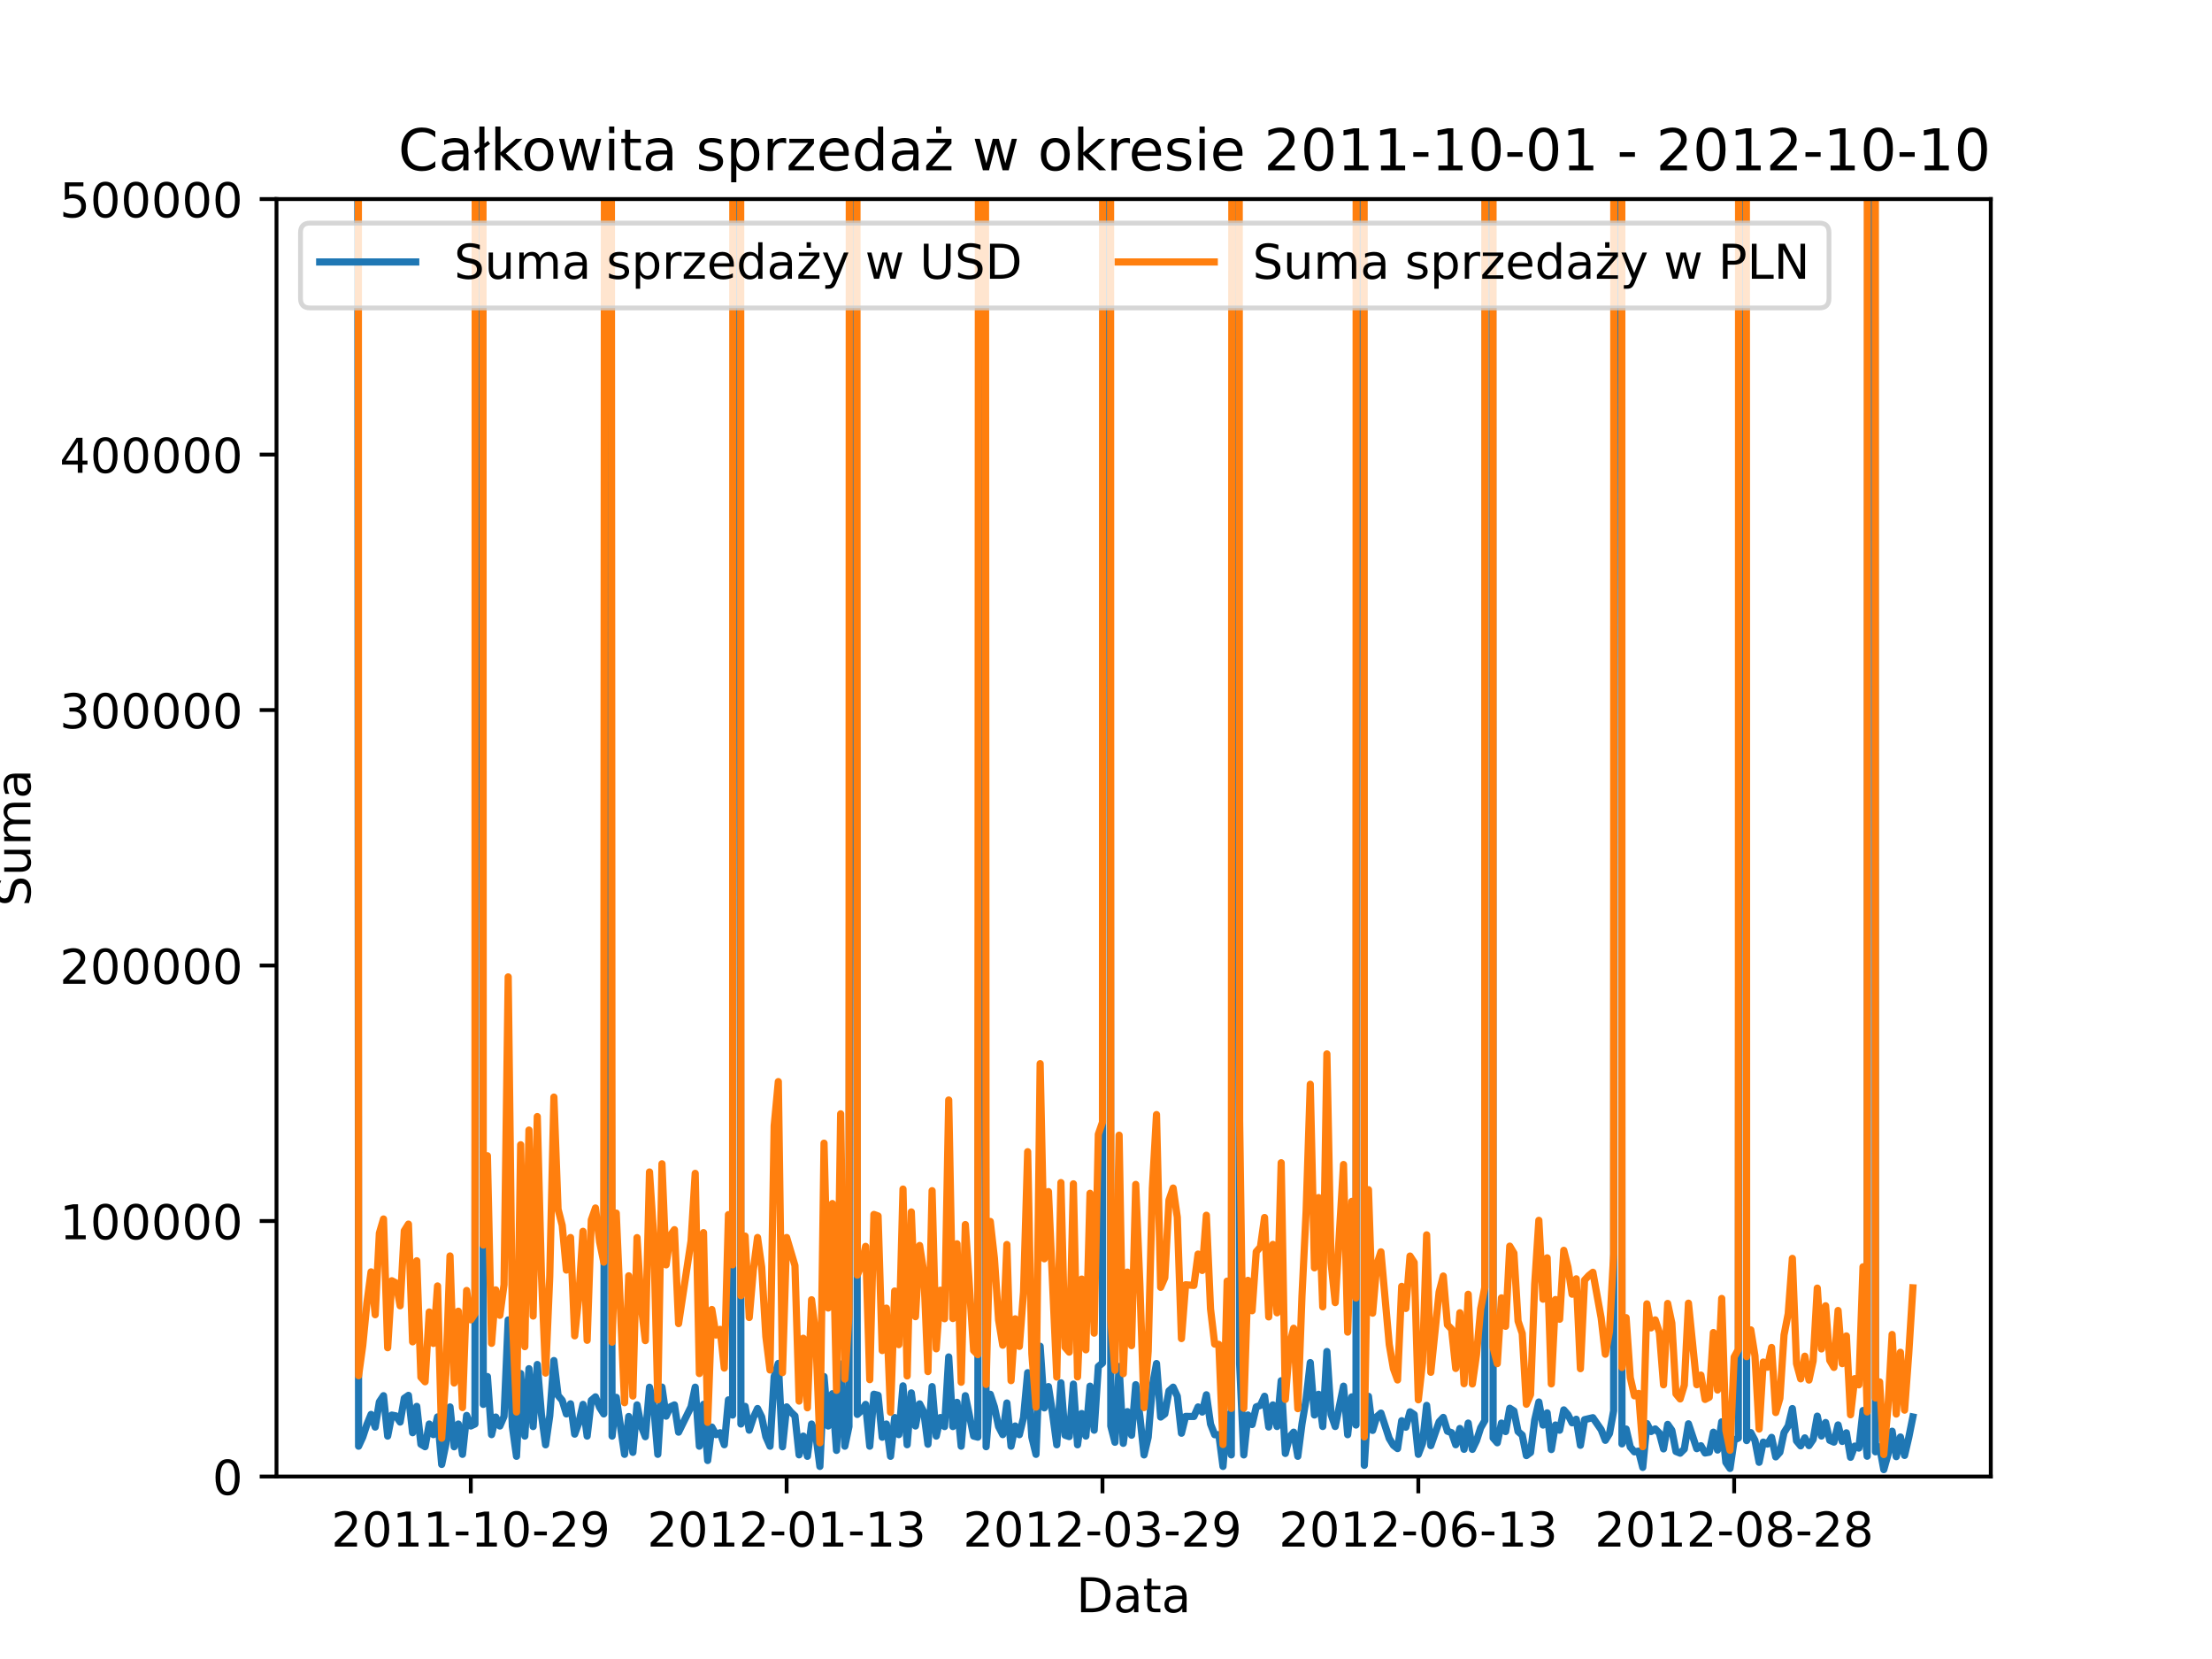 <?xml version="1.0" encoding="utf-8" standalone="no"?>
<!DOCTYPE svg PUBLIC "-//W3C//DTD SVG 1.1//EN"
  "http://www.w3.org/Graphics/SVG/1.1/DTD/svg11.dtd">
<!-- Created with matplotlib (https://matplotlib.org/) -->
<svg height="345.6pt" version="1.1" viewBox="0 0 460.8 345.6" width="460.8pt" xmlns="http://www.w3.org/2000/svg" xmlns:xlink="http://www.w3.org/1999/xlink">
 <defs>
  <style type="text/css">*{stroke-linecap:butt;stroke-linejoin:round;}</style>
 </defs>
 <g id="figure_1">
  <g id="patch_1">
   <path d="M 0 345.6 
L 460.8 345.6 
L 460.8 0 
L 0 0 
z
" style="fill:#ffffff;"/>
  </g>
  <g id="axes_1">
   <g id="patch_2">
    <path d="M 57.6 307.584 
L 414.72 307.584 
L 414.72 41.472 
L 57.6 41.472 
z
" style="fill:#ffffff;"/>
   </g>
   <g id="matplotlib.axis_1">
    <g id="xtick_1">
     <g id="line2d_1">
      <defs>
       <path d="M 0 0 
L 0 3.5 
" id="mc34389b7a8" style="stroke:#000000;stroke-width:0.8;"/>
      </defs>
      <g>
       <use style="stroke:#000000;stroke-width:0.8;" x="98.074" xlink:href="#mc34389b7a8" y="307.584"/>
      </g>
     </g>
     <g id="text_1">
      <!-- 2011-10-29 -->
      <g transform="translate(69.016 322.182)scale(0.1 -0.1)">
       <defs>
        <path d="M 19.188 8.297 
L 53.609 8.297 
L 53.609 0 
L 7.328 0 
L 7.328 8.297 
Q 12.938 14.109 22.625 23.891 
Q 32.328 33.688 34.812 36.531 
Q 39.547 41.844 41.422 45.531 
Q 43.312 49.219 43.312 52.781 
Q 43.312 58.594 39.234 62.25 
Q 35.156 65.922 28.609 65.922 
Q 23.969 65.922 18.812 64.312 
Q 13.672 62.703 7.812 59.422 
L 7.812 69.391 
Q 13.766 71.781 18.938 73 
Q 24.125 74.219 28.422 74.219 
Q 39.75 74.219 46.484 68.547 
Q 53.219 62.891 53.219 53.422 
Q 53.219 48.922 51.531 44.891 
Q 49.859 40.875 45.406 35.406 
Q 44.188 33.984 37.641 27.219 
Q 31.109 20.453 19.188 8.297 
z
" id="DejaVuSans-50"/>
        <path d="M 31.781 66.406 
Q 24.172 66.406 20.328 58.906 
Q 16.5 51.422 16.5 36.375 
Q 16.5 21.391 20.328 13.891 
Q 24.172 6.391 31.781 6.391 
Q 39.453 6.391 43.281 13.891 
Q 47.125 21.391 47.125 36.375 
Q 47.125 51.422 43.281 58.906 
Q 39.453 66.406 31.781 66.406 
z
M 31.781 74.219 
Q 44.047 74.219 50.516 64.516 
Q 56.984 54.828 56.984 36.375 
Q 56.984 17.969 50.516 8.266 
Q 44.047 -1.422 31.781 -1.422 
Q 19.531 -1.422 13.062 8.266 
Q 6.594 17.969 6.594 36.375 
Q 6.594 54.828 13.062 64.516 
Q 19.531 74.219 31.781 74.219 
z
" id="DejaVuSans-48"/>
        <path d="M 12.406 8.297 
L 28.516 8.297 
L 28.516 63.922 
L 10.984 60.406 
L 10.984 69.391 
L 28.422 72.906 
L 38.281 72.906 
L 38.281 8.297 
L 54.391 8.297 
L 54.391 0 
L 12.406 0 
z
" id="DejaVuSans-49"/>
        <path d="M 4.891 31.391 
L 31.203 31.391 
L 31.203 23.391 
L 4.891 23.391 
z
" id="DejaVuSans-45"/>
        <path d="M 10.984 1.516 
L 10.984 10.5 
Q 14.703 8.734 18.5 7.812 
Q 22.312 6.891 25.984 6.891 
Q 35.75 6.891 40.891 13.453 
Q 46.047 20.016 46.781 33.406 
Q 43.953 29.203 39.594 26.953 
Q 35.25 24.703 29.984 24.703 
Q 19.047 24.703 12.672 31.312 
Q 6.297 37.938 6.297 49.422 
Q 6.297 60.641 12.938 67.422 
Q 19.578 74.219 30.609 74.219 
Q 43.266 74.219 49.922 64.516 
Q 56.594 54.828 56.594 36.375 
Q 56.594 19.141 48.406 8.859 
Q 40.234 -1.422 26.422 -1.422 
Q 22.703 -1.422 18.891 -0.688 
Q 15.094 0.047 10.984 1.516 
z
M 30.609 32.422 
Q 37.25 32.422 41.125 36.953 
Q 45.016 41.5 45.016 49.422 
Q 45.016 57.281 41.125 61.844 
Q 37.25 66.406 30.609 66.406 
Q 23.969 66.406 20.094 61.844 
Q 16.219 57.281 16.219 49.422 
Q 16.219 41.5 20.094 36.953 
Q 23.969 32.422 30.609 32.422 
z
" id="DejaVuSans-57"/>
       </defs>
       <use xlink:href="#DejaVuSans-50"/>
       <use x="63.623" xlink:href="#DejaVuSans-48"/>
       <use x="127.246" xlink:href="#DejaVuSans-49"/>
       <use x="190.869" xlink:href="#DejaVuSans-49"/>
       <use x="254.492" xlink:href="#DejaVuSans-45"/>
       <use x="290.576" xlink:href="#DejaVuSans-49"/>
       <use x="354.199" xlink:href="#DejaVuSans-48"/>
       <use x="417.822" xlink:href="#DejaVuSans-45"/>
       <use x="453.906" xlink:href="#DejaVuSans-50"/>
       <use x="517.529" xlink:href="#DejaVuSans-57"/>
      </g>
     </g>
    </g>
    <g id="xtick_2">
     <g id="line2d_2">
      <g>
       <use style="stroke:#000000;stroke-width:0.8;" x="163.87" xlink:href="#mc34389b7a8" y="307.584"/>
      </g>
     </g>
     <g id="text_2">
      <!-- 2012-01-13 -->
      <g transform="translate(134.812 322.182)scale(0.1 -0.1)">
       <defs>
        <path d="M 40.578 39.312 
Q 47.656 37.797 51.625 33 
Q 55.609 28.219 55.609 21.188 
Q 55.609 10.406 48.188 4.484 
Q 40.766 -1.422 27.094 -1.422 
Q 22.516 -1.422 17.656 -0.516 
Q 12.797 0.391 7.625 2.203 
L 7.625 11.719 
Q 11.719 9.328 16.594 8.109 
Q 21.484 6.891 26.812 6.891 
Q 36.078 6.891 40.938 10.547 
Q 45.797 14.203 45.797 21.188 
Q 45.797 27.641 41.281 31.266 
Q 36.766 34.906 28.719 34.906 
L 20.219 34.906 
L 20.219 43.016 
L 29.109 43.016 
Q 36.375 43.016 40.234 45.922 
Q 44.094 48.828 44.094 54.297 
Q 44.094 59.906 40.109 62.906 
Q 36.141 65.922 28.719 65.922 
Q 24.656 65.922 20.016 65.031 
Q 15.375 64.156 9.812 62.312 
L 9.812 71.094 
Q 15.438 72.656 20.344 73.438 
Q 25.25 74.219 29.594 74.219 
Q 40.828 74.219 47.359 69.109 
Q 53.906 64.016 53.906 55.328 
Q 53.906 49.266 50.438 45.094 
Q 46.969 40.922 40.578 39.312 
z
" id="DejaVuSans-51"/>
       </defs>
       <use xlink:href="#DejaVuSans-50"/>
       <use x="63.623" xlink:href="#DejaVuSans-48"/>
       <use x="127.246" xlink:href="#DejaVuSans-49"/>
       <use x="190.869" xlink:href="#DejaVuSans-50"/>
       <use x="254.492" xlink:href="#DejaVuSans-45"/>
       <use x="290.576" xlink:href="#DejaVuSans-48"/>
       <use x="354.199" xlink:href="#DejaVuSans-49"/>
       <use x="417.822" xlink:href="#DejaVuSans-45"/>
       <use x="453.906" xlink:href="#DejaVuSans-49"/>
       <use x="517.529" xlink:href="#DejaVuSans-51"/>
      </g>
     </g>
    </g>
    <g id="xtick_3">
     <g id="line2d_3">
      <g>
       <use style="stroke:#000000;stroke-width:0.8;" x="229.667" xlink:href="#mc34389b7a8" y="307.584"/>
      </g>
     </g>
     <g id="text_3">
      <!-- 2012-03-29 -->
      <g transform="translate(200.609 322.182)scale(0.1 -0.1)">
       <use xlink:href="#DejaVuSans-50"/>
       <use x="63.623" xlink:href="#DejaVuSans-48"/>
       <use x="127.246" xlink:href="#DejaVuSans-49"/>
       <use x="190.869" xlink:href="#DejaVuSans-50"/>
       <use x="254.492" xlink:href="#DejaVuSans-45"/>
       <use x="290.576" xlink:href="#DejaVuSans-48"/>
       <use x="354.199" xlink:href="#DejaVuSans-51"/>
       <use x="417.822" xlink:href="#DejaVuSans-45"/>
       <use x="453.906" xlink:href="#DejaVuSans-50"/>
       <use x="517.529" xlink:href="#DejaVuSans-57"/>
      </g>
     </g>
    </g>
    <g id="xtick_4">
     <g id="line2d_4">
      <g>
       <use style="stroke:#000000;stroke-width:0.8;" x="295.464" xlink:href="#mc34389b7a8" y="307.584"/>
      </g>
     </g>
     <g id="text_4">
      <!-- 2012-06-13 -->
      <g transform="translate(266.406 322.182)scale(0.1 -0.1)">
       <defs>
        <path d="M 33.016 40.375 
Q 26.375 40.375 22.484 35.828 
Q 18.609 31.297 18.609 23.391 
Q 18.609 15.531 22.484 10.953 
Q 26.375 6.391 33.016 6.391 
Q 39.656 6.391 43.531 10.953 
Q 47.406 15.531 47.406 23.391 
Q 47.406 31.297 43.531 35.828 
Q 39.656 40.375 33.016 40.375 
z
M 52.594 71.297 
L 52.594 62.312 
Q 48.875 64.062 45.094 64.984 
Q 41.312 65.922 37.594 65.922 
Q 27.828 65.922 22.672 59.328 
Q 17.531 52.734 16.797 39.406 
Q 19.672 43.656 24.016 45.922 
Q 28.375 48.188 33.594 48.188 
Q 44.578 48.188 50.953 41.516 
Q 57.328 34.859 57.328 23.391 
Q 57.328 12.156 50.688 5.359 
Q 44.047 -1.422 33.016 -1.422 
Q 20.359 -1.422 13.672 8.266 
Q 6.984 17.969 6.984 36.375 
Q 6.984 53.656 15.188 63.938 
Q 23.391 74.219 37.203 74.219 
Q 40.922 74.219 44.703 73.484 
Q 48.484 72.75 52.594 71.297 
z
" id="DejaVuSans-54"/>
       </defs>
       <use xlink:href="#DejaVuSans-50"/>
       <use x="63.623" xlink:href="#DejaVuSans-48"/>
       <use x="127.246" xlink:href="#DejaVuSans-49"/>
       <use x="190.869" xlink:href="#DejaVuSans-50"/>
       <use x="254.492" xlink:href="#DejaVuSans-45"/>
       <use x="290.576" xlink:href="#DejaVuSans-48"/>
       <use x="354.199" xlink:href="#DejaVuSans-54"/>
       <use x="417.822" xlink:href="#DejaVuSans-45"/>
       <use x="453.906" xlink:href="#DejaVuSans-49"/>
       <use x="517.529" xlink:href="#DejaVuSans-51"/>
      </g>
     </g>
    </g>
    <g id="xtick_5">
     <g id="line2d_5">
      <g>
       <use style="stroke:#000000;stroke-width:0.8;" x="361.26" xlink:href="#mc34389b7a8" y="307.584"/>
      </g>
     </g>
     <g id="text_5">
      <!-- 2012-08-28 -->
      <g transform="translate(332.202 322.182)scale(0.1 -0.1)">
       <defs>
        <path d="M 31.781 34.625 
Q 24.75 34.625 20.719 30.859 
Q 16.703 27.094 16.703 20.516 
Q 16.703 13.922 20.719 10.156 
Q 24.75 6.391 31.781 6.391 
Q 38.812 6.391 42.859 10.172 
Q 46.922 13.969 46.922 20.516 
Q 46.922 27.094 42.891 30.859 
Q 38.875 34.625 31.781 34.625 
z
M 21.922 38.812 
Q 15.578 40.375 12.031 44.719 
Q 8.5 49.078 8.5 55.328 
Q 8.5 64.062 14.719 69.141 
Q 20.953 74.219 31.781 74.219 
Q 42.672 74.219 48.875 69.141 
Q 55.078 64.062 55.078 55.328 
Q 55.078 49.078 51.531 44.719 
Q 48 40.375 41.703 38.812 
Q 48.828 37.156 52.797 32.312 
Q 56.781 27.484 56.781 20.516 
Q 56.781 9.906 50.312 4.234 
Q 43.844 -1.422 31.781 -1.422 
Q 19.734 -1.422 13.25 4.234 
Q 6.781 9.906 6.781 20.516 
Q 6.781 27.484 10.781 32.312 
Q 14.797 37.156 21.922 38.812 
z
M 18.312 54.391 
Q 18.312 48.734 21.844 45.562 
Q 25.391 42.391 31.781 42.391 
Q 38.141 42.391 41.719 45.562 
Q 45.312 48.734 45.312 54.391 
Q 45.312 60.062 41.719 63.234 
Q 38.141 66.406 31.781 66.406 
Q 25.391 66.406 21.844 63.234 
Q 18.312 60.062 18.312 54.391 
z
" id="DejaVuSans-56"/>
       </defs>
       <use xlink:href="#DejaVuSans-50"/>
       <use x="63.623" xlink:href="#DejaVuSans-48"/>
       <use x="127.246" xlink:href="#DejaVuSans-49"/>
       <use x="190.869" xlink:href="#DejaVuSans-50"/>
       <use x="254.492" xlink:href="#DejaVuSans-45"/>
       <use x="290.576" xlink:href="#DejaVuSans-48"/>
       <use x="354.199" xlink:href="#DejaVuSans-56"/>
       <use x="417.822" xlink:href="#DejaVuSans-45"/>
       <use x="453.906" xlink:href="#DejaVuSans-50"/>
       <use x="517.529" xlink:href="#DejaVuSans-56"/>
      </g>
     </g>
    </g>
    <g id="text_6">
     <!-- Data -->
     <g transform="translate(224.222 335.861)scale(0.1 -0.1)">
      <defs>
       <path d="M 19.672 64.797 
L 19.672 8.109 
L 31.594 8.109 
Q 46.688 8.109 53.688 14.938 
Q 60.688 21.781 60.688 36.531 
Q 60.688 51.172 53.688 57.984 
Q 46.688 64.797 31.594 64.797 
z
M 9.812 72.906 
L 30.078 72.906 
Q 51.266 72.906 61.172 64.094 
Q 71.094 55.281 71.094 36.531 
Q 71.094 17.672 61.125 8.828 
Q 51.172 0 30.078 0 
L 9.812 0 
z
" id="DejaVuSans-68"/>
       <path d="M 34.281 27.484 
Q 23.391 27.484 19.188 25 
Q 14.984 22.516 14.984 16.5 
Q 14.984 11.719 18.141 8.906 
Q 21.297 6.109 26.703 6.109 
Q 34.188 6.109 38.703 11.406 
Q 43.219 16.703 43.219 25.484 
L 43.219 27.484 
z
M 52.203 31.203 
L 52.203 0 
L 43.219 0 
L 43.219 8.297 
Q 40.141 3.328 35.547 0.953 
Q 30.953 -1.422 24.312 -1.422 
Q 15.922 -1.422 10.953 3.297 
Q 6 8.016 6 15.922 
Q 6 25.141 12.172 29.828 
Q 18.359 34.516 30.609 34.516 
L 43.219 34.516 
L 43.219 35.406 
Q 43.219 41.609 39.141 45 
Q 35.062 48.391 27.688 48.391 
Q 23 48.391 18.547 47.266 
Q 14.109 46.141 10.016 43.891 
L 10.016 52.203 
Q 14.938 54.109 19.578 55.047 
Q 24.219 56 28.609 56 
Q 40.484 56 46.344 49.844 
Q 52.203 43.703 52.203 31.203 
z
" id="DejaVuSans-97"/>
       <path d="M 18.312 70.219 
L 18.312 54.688 
L 36.812 54.688 
L 36.812 47.703 
L 18.312 47.703 
L 18.312 18.016 
Q 18.312 11.328 20.141 9.422 
Q 21.969 7.516 27.594 7.516 
L 36.812 7.516 
L 36.812 0 
L 27.594 0 
Q 17.188 0 13.234 3.875 
Q 9.281 7.766 9.281 18.016 
L 9.281 47.703 
L 2.688 47.703 
L 2.688 54.688 
L 9.281 54.688 
L 9.281 70.219 
z
" id="DejaVuSans-116"/>
      </defs>
      <use xlink:href="#DejaVuSans-68"/>
      <use x="77.002" xlink:href="#DejaVuSans-97"/>
      <use x="138.281" xlink:href="#DejaVuSans-116"/>
      <use x="177.49" xlink:href="#DejaVuSans-97"/>
     </g>
    </g>
   </g>
   <g id="matplotlib.axis_2">
    <g id="ytick_1">
     <g id="line2d_6">
      <defs>
       <path d="M 0 0 
L -3.5 0 
" id="mcb4b68ba21" style="stroke:#000000;stroke-width:0.8;"/>
      </defs>
      <g>
       <use style="stroke:#000000;stroke-width:0.8;" x="57.6" xlink:href="#mcb4b68ba21" y="307.584"/>
      </g>
     </g>
     <g id="text_7">
      <!-- 0 -->
      <g transform="translate(44.237 311.383)scale(0.1 -0.1)">
       <use xlink:href="#DejaVuSans-48"/>
      </g>
     </g>
    </g>
    <g id="ytick_2">
     <g id="line2d_7">
      <g>
       <use style="stroke:#000000;stroke-width:0.8;" x="57.6" xlink:href="#mcb4b68ba21" y="254.362"/>
      </g>
     </g>
     <g id="text_8">
      <!-- 100000 -->
      <g transform="translate(12.425 258.161)scale(0.1 -0.1)">
       <use xlink:href="#DejaVuSans-49"/>
       <use x="63.623" xlink:href="#DejaVuSans-48"/>
       <use x="127.246" xlink:href="#DejaVuSans-48"/>
       <use x="190.869" xlink:href="#DejaVuSans-48"/>
       <use x="254.492" xlink:href="#DejaVuSans-48"/>
       <use x="318.115" xlink:href="#DejaVuSans-48"/>
      </g>
     </g>
    </g>
    <g id="ytick_3">
     <g id="line2d_8">
      <g>
       <use style="stroke:#000000;stroke-width:0.8;" x="57.6" xlink:href="#mcb4b68ba21" y="201.139"/>
      </g>
     </g>
     <g id="text_9">
      <!-- 200000 -->
      <g transform="translate(12.425 204.938)scale(0.1 -0.1)">
       <use xlink:href="#DejaVuSans-50"/>
       <use x="63.623" xlink:href="#DejaVuSans-48"/>
       <use x="127.246" xlink:href="#DejaVuSans-48"/>
       <use x="190.869" xlink:href="#DejaVuSans-48"/>
       <use x="254.492" xlink:href="#DejaVuSans-48"/>
       <use x="318.115" xlink:href="#DejaVuSans-48"/>
      </g>
     </g>
    </g>
    <g id="ytick_4">
     <g id="line2d_9">
      <g>
       <use style="stroke:#000000;stroke-width:0.8;" x="57.6" xlink:href="#mcb4b68ba21" y="147.917"/>
      </g>
     </g>
     <g id="text_10">
      <!-- 300000 -->
      <g transform="translate(12.425 151.716)scale(0.1 -0.1)">
       <use xlink:href="#DejaVuSans-51"/>
       <use x="63.623" xlink:href="#DejaVuSans-48"/>
       <use x="127.246" xlink:href="#DejaVuSans-48"/>
       <use x="190.869" xlink:href="#DejaVuSans-48"/>
       <use x="254.492" xlink:href="#DejaVuSans-48"/>
       <use x="318.115" xlink:href="#DejaVuSans-48"/>
      </g>
     </g>
    </g>
    <g id="ytick_5">
     <g id="line2d_10">
      <g>
       <use style="stroke:#000000;stroke-width:0.8;" x="57.6" xlink:href="#mcb4b68ba21" y="94.694"/>
      </g>
     </g>
     <g id="text_11">
      <!-- 400000 -->
      <g transform="translate(12.425 98.494)scale(0.1 -0.1)">
       <defs>
        <path d="M 37.797 64.312 
L 12.891 25.391 
L 37.797 25.391 
z
M 35.203 72.906 
L 47.609 72.906 
L 47.609 25.391 
L 58.016 25.391 
L 58.016 17.188 
L 47.609 17.188 
L 47.609 0 
L 37.797 0 
L 37.797 17.188 
L 4.891 17.188 
L 4.891 26.703 
z
" id="DejaVuSans-52"/>
       </defs>
       <use xlink:href="#DejaVuSans-52"/>
       <use x="63.623" xlink:href="#DejaVuSans-48"/>
       <use x="127.246" xlink:href="#DejaVuSans-48"/>
       <use x="190.869" xlink:href="#DejaVuSans-48"/>
       <use x="254.492" xlink:href="#DejaVuSans-48"/>
       <use x="318.115" xlink:href="#DejaVuSans-48"/>
      </g>
     </g>
    </g>
    <g id="ytick_6">
     <g id="line2d_11">
      <g>
       <use style="stroke:#000000;stroke-width:0.8;" x="57.6" xlink:href="#mcb4b68ba21" y="41.472"/>
      </g>
     </g>
     <g id="text_12">
      <!-- 500000 -->
      <g transform="translate(12.425 45.271)scale(0.1 -0.1)">
       <defs>
        <path d="M 10.797 72.906 
L 49.516 72.906 
L 49.516 64.594 
L 19.828 64.594 
L 19.828 46.734 
Q 21.969 47.469 24.109 47.828 
Q 26.266 48.188 28.422 48.188 
Q 40.625 48.188 47.75 41.5 
Q 54.891 34.812 54.891 23.391 
Q 54.891 11.625 47.562 5.094 
Q 40.234 -1.422 26.906 -1.422 
Q 22.312 -1.422 17.547 -0.641 
Q 12.797 0.141 7.719 1.703 
L 7.719 11.625 
Q 12.109 9.234 16.797 8.062 
Q 21.484 6.891 26.703 6.891 
Q 35.156 6.891 40.078 11.328 
Q 45.016 15.766 45.016 23.391 
Q 45.016 31 40.078 35.438 
Q 35.156 39.891 26.703 39.891 
Q 22.75 39.891 18.812 39.016 
Q 14.891 38.141 10.797 36.281 
z
" id="DejaVuSans-53"/>
       </defs>
       <use xlink:href="#DejaVuSans-53"/>
       <use x="63.623" xlink:href="#DejaVuSans-48"/>
       <use x="127.246" xlink:href="#DejaVuSans-48"/>
       <use x="190.869" xlink:href="#DejaVuSans-48"/>
       <use x="254.492" xlink:href="#DejaVuSans-48"/>
       <use x="318.115" xlink:href="#DejaVuSans-48"/>
      </g>
     </g>
    </g>
    <g id="text_13">
     <!-- Suma -->
     <g transform="translate(6.345 188.805)rotate(-90)scale(0.1 -0.1)">
      <defs>
       <path d="M 53.516 70.516 
L 53.516 60.891 
Q 47.906 63.578 42.922 64.891 
Q 37.938 66.219 33.297 66.219 
Q 25.25 66.219 20.875 63.094 
Q 16.5 59.969 16.5 54.203 
Q 16.5 49.359 19.406 46.891 
Q 22.312 44.438 30.422 42.922 
L 36.375 41.703 
Q 47.406 39.594 52.656 34.297 
Q 57.906 29 57.906 20.125 
Q 57.906 9.516 50.797 4.047 
Q 43.703 -1.422 29.984 -1.422 
Q 24.812 -1.422 18.969 -0.25 
Q 13.141 0.922 6.891 3.219 
L 6.891 13.375 
Q 12.891 10.016 18.656 8.297 
Q 24.422 6.594 29.984 6.594 
Q 38.422 6.594 43.016 9.906 
Q 47.609 13.234 47.609 19.391 
Q 47.609 24.75 44.312 27.781 
Q 41.016 30.812 33.5 32.328 
L 27.484 33.5 
Q 16.453 35.688 11.516 40.375 
Q 6.594 45.062 6.594 53.422 
Q 6.594 63.094 13.406 68.656 
Q 20.219 74.219 32.172 74.219 
Q 37.312 74.219 42.625 73.281 
Q 47.953 72.359 53.516 70.516 
z
" id="DejaVuSans-83"/>
       <path d="M 8.5 21.578 
L 8.5 54.688 
L 17.484 54.688 
L 17.484 21.922 
Q 17.484 14.156 20.5 10.266 
Q 23.531 6.391 29.594 6.391 
Q 36.859 6.391 41.078 11.031 
Q 45.312 15.672 45.312 23.688 
L 45.312 54.688 
L 54.297 54.688 
L 54.297 0 
L 45.312 0 
L 45.312 8.406 
Q 42.047 3.422 37.719 1 
Q 33.406 -1.422 27.688 -1.422 
Q 18.266 -1.422 13.375 4.438 
Q 8.5 10.297 8.5 21.578 
z
M 31.109 56 
z
" id="DejaVuSans-117"/>
       <path d="M 52 44.188 
Q 55.375 50.25 60.062 53.125 
Q 64.75 56 71.094 56 
Q 79.641 56 84.281 50.016 
Q 88.922 44.047 88.922 33.016 
L 88.922 0 
L 79.891 0 
L 79.891 32.719 
Q 79.891 40.578 77.094 44.375 
Q 74.312 48.188 68.609 48.188 
Q 61.625 48.188 57.562 43.547 
Q 53.516 38.922 53.516 30.906 
L 53.516 0 
L 44.484 0 
L 44.484 32.719 
Q 44.484 40.625 41.703 44.406 
Q 38.922 48.188 33.109 48.188 
Q 26.219 48.188 22.156 43.531 
Q 18.109 38.875 18.109 30.906 
L 18.109 0 
L 9.078 0 
L 9.078 54.688 
L 18.109 54.688 
L 18.109 46.188 
Q 21.188 51.219 25.484 53.609 
Q 29.781 56 35.688 56 
Q 41.656 56 45.828 52.969 
Q 50 49.953 52 44.188 
z
" id="DejaVuSans-109"/>
      </defs>
      <use xlink:href="#DejaVuSans-83"/>
      <use x="63.477" xlink:href="#DejaVuSans-117"/>
      <use x="126.855" xlink:href="#DejaVuSans-109"/>
      <use x="224.268" xlink:href="#DejaVuSans-97"/>
     </g>
    </g>
   </g>
   <g id="line2d_12">
    <path clip-path="url(#p81e609c404)" d="M 74.511 -1 
L 74.698 301.271 
L 75.564 299.391 
L 76.43 296.756 
L 77.296 294.651 
L 78.161 297.286 
L 79.027 292.031 
L 79.893 290.749 
L 80.759 299.166 
L 81.624 294.786 
L 82.49 294.958 
L 83.356 296.24 
L 84.222 291.288 
L 85.087 290.682 
L 85.953 298.464 
L 86.819 292.973 
L 87.685 300.86 
L 88.55 301.376 
L 89.416 296.651 
L 90.282 298.86 
L 91.148 295.167 
L 92.013 305.068 
L 92.879 300.86 
L 93.745 293.092 
L 94.611 301.39 
L 95.476 296.651 
L 96.342 302.964 
L 97.208 294.861 
L 98.074 297.062 
L 98.939 296.651 
L 99.192 -1 
M 100.421 -1 
L 100.671 292.562 
L 101.537 286.764 
L 102.402 298.86 
L 103.268 295.197 
L 104.134 297.062 
L 105 295.062 
L 105.865 274.971 
L 106.731 297.167 
L 107.597 303.375 
L 108.463 286.129 
L 109.328 299.166 
L 110.194 285.123 
L 111.06 297.182 
L 111.926 284.249 
L 112.791 294.666 
L 113.657 300.979 
L 114.523 294.958 
L 115.389 283.426 
L 116.254 290.696 
L 117.12 291.725 
L 117.986 294.546 
L 118.851 292.442 
L 119.717 298.755 
L 120.583 296.359 
L 121.449 292.562 
L 122.314 299.166 
L 123.18 291.725 
L 124.046 290.988 
L 124.912 293.182 
L 125.777 294.546 
L 126.385 -1 
M 126.899 -1 
L 127.509 299.166 
L 128.375 291.093 
L 130.106 302.964 
L 130.972 295.077 
L 131.838 302.553 
L 132.703 292.666 
L 133.569 297.062 
L 134.435 299.286 
L 135.301 288.988 
L 136.166 292.853 
L 137.032 302.964 
L 137.898 288.959 
L 138.764 295.01 
L 139.629 293.078 
L 140.495 292.666 
L 141.361 298.344 
L 143.958 293.063 
L 144.824 288.974 
L 145.69 301.271 
L 146.555 292.547 
L 147.421 304.246 
L 148.287 297.286 
L 149.153 298.86 
L 150.018 298.464 
L 150.884 300.964 
L 151.75 291.62 
L 152.616 294.786 
L 152.841 -1 
M 154.121 -1 
L 154.347 296.651 
L 155.213 292.973 
L 156.079 297.933 
L 156.944 295.302 
L 157.81 293.418 
L 158.676 295.182 
L 159.542 299.286 
L 160.407 301.271 
L 161.273 286.764 
L 162.139 284.024 
L 163.005 301.39 
L 163.87 293.078 
L 164.736 294.135 
L 165.602 294.958 
L 166.467 303.069 
L 167.333 299.166 
L 168.199 303.375 
L 169.065 296.651 
L 169.93 298.755 
L 170.796 305.48 
L 171.662 286.764 
L 172.528 297.062 
L 173.393 290.338 
L 174.259 302.142 
L 175.125 284.144 
L 175.991 301.271 
L 176.856 297.182 
L 177.152 -1 
M 178.294 -1 
L 178.588 294.651 
L 179.454 293.844 
L 180.319 292.562 
L 181.185 301.271 
L 182.051 290.442 
L 182.917 290.667 
L 183.782 299.405 
L 184.648 296.651 
L 185.514 303.375 
L 186.38 295.302 
L 187.245 298.86 
L 188.111 288.697 
L 188.977 300.964 
L 189.843 290.166 
L 190.708 297.062 
L 191.574 292.45 
L 192.44 294.135 
L 193.306 300.86 
L 194.171 288.854 
L 195.037 299.166 
L 195.903 295.302 
L 196.769 297.182 
L 197.634 282.675 
L 198.5 297.182 
L 199.366 292.136 
L 200.232 301.271 
L 201.097 290.749 
L 202.829 299.166 
L 203.695 299.391 
L 204.187 -1 
M 204.932 -1 
L 205.426 301.376 
L 206.292 290.457 
L 207.158 293.092 
L 208.023 297.182 
L 208.889 298.86 
L 209.755 292.27 
L 210.621 301.271 
L 211.486 297.062 
L 212.352 298.875 
L 213.218 295.302 
L 214.083 285.957 
L 214.949 299.391 
L 215.815 302.964 
L 216.681 280.451 
L 217.546 293.287 
L 218.412 288.854 
L 219.278 294.546 
L 220.144 300.979 
L 221.009 288.061 
L 221.875 298.98 
L 222.741 299.271 
L 223.607 288.338 
L 224.472 300.979 
L 225.338 294.465 
L 226.204 299.166 
L 227.07 288.764 
L 227.935 297.933 
L 228.801 284.66 
L 229.667 283.957 
L 229.849 -1 
M 231.21 -1 
L 231.398 297.062 
L 232.264 300.448 
L 233.13 284.66 
L 233.996 300.673 
L 234.861 294.068 
L 235.727 298.98 
L 236.593 288.458 
L 237.459 295.077 
L 238.324 303.084 
L 239.19 299.391 
L 240.056 288.764 
L 240.922 284.047 
L 241.787 295.197 
L 242.653 294.546 
L 243.519 289.754 
L 244.385 288.974 
L 245.25 290.854 
L 246.116 298.568 
L 246.982 295.062 
L 248.713 295.077 
L 249.579 293.092 
L 250.445 294.158 
L 251.311 290.562 
L 252.176 296.651 
L 253.042 298.875 
L 253.908 298.875 
L 254.774 305.48 
L 255.639 294.666 
L 256.505 303.084 
L 256.924 -1 
M 257.831 -1 
L 258.237 284.129 
L 259.102 303.084 
L 259.968 294.771 
L 260.834 296.756 
L 261.699 293.078 
L 262.565 292.771 
L 263.431 290.868 
L 264.297 297.272 
L 265.162 292.666 
L 266.028 297.167 
L 266.894 287.635 
L 267.76 302.777 
L 268.625 299.376 
L 269.491 298.344 
L 270.357 303.375 
L 271.223 296.651 
L 272.088 291.433 
L 272.954 283.852 
L 273.82 294.771 
L 274.686 290.457 
L 275.551 297.167 
L 276.417 281.546 
L 277.283 294.651 
L 278.149 297.167 
L 279.88 288.764 
L 280.746 298.875 
L 281.612 290.988 
L 282.477 296.861 
L 282.657 -1 
M 284.025 -1 
L 284.209 305.252 
L 285.075 290.882 
L 285.94 297.98 
L 286.806 295.129 
L 287.672 294.374 
L 289.403 299.656 
L 290.269 301.082 
L 291.135 301.765 
L 292.001 295.958 
L 292.866 297.309 
L 293.732 294.105 
L 294.598 294.68 
L 295.464 302.967 
L 296.329 300.697 
L 297.195 292.766 
L 298.061 301.15 
L 299.792 296.195 
L 300.658 295.271 
L 301.524 298.141 
L 302.39 298.451 
L 303.255 300.967 
L 304.121 297.582 
L 304.987 301.915 
L 305.853 296.453 
L 306.718 301.928 
L 307.584 300.119 
L 308.45 297.442 
L 309.315 295.95 
L 309.435 -1 
M 310.927 -1 
L 311.047 299.558 
L 311.913 300.555 
L 312.778 296.451 
L 313.644 298.219 
L 314.51 293.362 
L 315.376 293.923 
L 316.241 298.207 
L 317.107 298.954 
L 317.973 303.225 
L 318.839 302.584 
L 319.704 295.809 
L 320.57 292.063 
L 321.436 296.865 
L 322.302 294.324 
L 323.167 301.967 
L 324.033 296.852 
L 324.899 297.94 
L 325.765 293.706 
L 326.63 294.711 
L 327.496 296.401 
L 328.362 295.656 
L 329.228 301.08 
L 330.093 295.737 
L 331.825 295.33 
L 333.556 297.835 
L 334.422 300.042 
L 335.288 298.633 
L 336.154 293.875 
L 336.302 -1 
M 337.734 -1 
L 337.885 300.789 
L 338.751 297.695 
L 339.617 301.442 
L 340.482 302.452 
L 341.348 302.298 
L 342.214 305.687 
L 343.08 296.553 
L 343.945 298.213 
L 344.811 297.671 
L 345.677 298.544 
L 346.543 301.83 
L 347.408 296.726 
L 348.274 297.957 
L 349.14 302.376 
L 350.006 302.725 
L 350.871 301.864 
L 351.737 296.605 
L 353.469 301.78 
L 354.334 301.171 
L 355.2 302.686 
L 356.066 302.525 
L 356.931 298.352 
L 357.797 302.072 
L 358.663 296.196 
L 359.529 304.635 
L 360.394 305.905 
L 361.26 299.968 
L 362.126 299.586 
L 362.367 -1 
M 363.616 -1 
L 363.857 300.099 
L 364.723 298.438 
L 365.589 300.057 
L 366.455 304.622 
L 367.32 300.419 
L 368.186 300.827 
L 369.052 299.427 
L 369.918 303.492 
L 370.783 302.53 
L 371.649 298.425 
L 372.515 297.047 
L 373.381 293.428 
L 374.246 300.157 
L 375.112 301.199 
L 375.978 299.535 
L 376.844 301.147 
L 377.709 299.867 
L 378.575 295.007 
L 379.441 299.149 
L 380.307 296.339 
L 381.172 300.044 
L 382.038 300.419 
L 382.904 296.837 
L 383.77 300.278 
L 384.635 298.483 
L 385.501 303.581 
L 386.367 301.249 
L 387.233 301.661 
L 388.098 293.838 
L 388.964 303.355 
L 389.108 -1 
M 390.552 -1 
L 390.696 302.441 
L 391.561 301.392 
L 392.427 306.147 
L 393.293 303.048 
L 394.159 298.147 
L 395.024 303.446 
L 395.89 299.351 
L 396.756 303.185 
L 397.622 299.492 
L 398.487 295.183 
L 398.487 295.183 
" style="fill:none;stroke:#1f77b4;stroke-linecap:square;stroke-width:1.5;"/>
   </g>
   <g id="line2d_13">
    <path clip-path="url(#p81e609c404)" d="M 74.645 -1 
L 74.698 286.583 
L 75.564 280.329 
L 76.43 271.486 
L 77.296 264.95 
L 78.161 273.879 
L 79.027 256.892 
L 79.893 253.938 
L 80.759 280.761 
L 81.624 266.802 
L 82.49 267.26 
L 83.356 272.017 
L 84.222 256.399 
L 85.087 255.006 
L 85.953 279.531 
L 86.819 262.641 
L 87.685 286.901 
L 88.55 287.849 
L 89.416 273.312 
L 90.282 279.86 
L 91.148 267.889 
L 92.013 299.608 
L 92.879 286.264 
L 93.745 261.638 
L 94.611 288.108 
L 95.476 273.147 
L 96.342 293.224 
L 97.208 268.828 
L 98.074 274.94 
L 98.939 273.665 
L 99.014 -1 
M 100.599 -1 
L 100.671 259.372 
L 101.537 240.767 
L 102.402 279.842 
L 103.268 268.706 
L 104.134 274.005 
L 105 267.624 
L 105.865 203.506 
L 106.731 274.581 
L 107.597 294.147 
L 108.463 238.47 
L 109.328 280.536 
L 110.194 235.414 
L 111.06 274.159 
L 111.926 232.603 
L 112.791 265.567 
L 113.657 286.038 
L 114.523 265.961 
L 115.389 228.545 
L 116.254 251.881 
L 117.12 255.273 
L 117.986 264.581 
L 118.851 257.797 
L 119.717 278.28 
L 120.583 269.997 
L 121.449 256.506 
L 122.314 279.212 
L 123.18 254.13 
L 124.046 251.647 
L 124.912 258.728 
L 125.777 262.933 
L 125.94 -1 
M 127.338 -1 
L 127.509 279.608 
L 128.375 252.708 
L 130.106 292.211 
L 130.972 265.775 
L 131.838 290.825 
L 132.703 257.82 
L 133.569 271.941 
L 134.435 279.273 
L 135.301 244.141 
L 136.166 257.327 
L 137.032 291.605 
L 137.898 242.439 
L 138.764 263.492 
L 139.629 257.412 
L 140.495 256.163 
L 141.361 275.734 
L 143.958 258.513 
L 144.824 244.433 
L 145.69 286.132 
L 146.555 256.776 
L 147.421 296.306 
L 148.287 272.79 
L 149.153 278.108 
L 150.018 276.932 
L 150.884 284.994 
L 151.75 253.028 
L 152.616 263.488 
L 152.674 -1 
M 154.287 -1 
L 154.347 269.915 
L 155.213 257.501 
L 156.079 274.462 
L 156.944 264.496 
L 157.81 257.79 
L 158.676 263.991 
L 159.542 278.416 
L 160.407 285.393 
L 161.273 234.542 
L 162.139 225.316 
L 163.005 285.94 
L 163.87 257.793 
L 165.602 263.646 
L 166.467 291.872 
L 167.333 278.783 
L 168.199 293.274 
L 169.065 270.763 
L 169.93 277.975 
L 170.796 300.565 
L 171.662 238.144 
L 172.528 272.49 
L 173.393 250.723 
L 174.259 289.63 
L 175.125 232.03 
L 175.991 287.279 
L 176.856 273.846 
L 176.941 -1 
M 178.506 -1 
L 178.588 265.639 
L 179.454 263.571 
L 180.319 259.643 
L 181.185 287.41 
L 182.051 252.992 
L 182.917 253.307 
L 183.782 281.344 
L 184.648 272.506 
L 185.514 294.197 
L 186.38 268.942 
L 187.245 280.115 
L 188.111 247.706 
L 188.977 286.638 
L 189.843 252.467 
L 190.708 274.289 
L 191.574 259.457 
L 192.44 265.005 
L 193.306 285.728 
L 194.171 248.041 
L 195.037 280.986 
L 195.903 268.774 
L 196.769 274.714 
L 197.634 229.151 
L 198.5 274.676 
L 199.366 259.107 
L 200.232 287.948 
L 201.097 255.098 
L 202.829 281.341 
L 203.695 282.204 
L 203.846 -1 
M 205.272 -1 
L 205.426 288.408 
L 206.292 254.451 
L 207.158 262.145 
L 208.023 274.967 
L 208.889 280.23 
L 209.755 259.257 
L 210.621 287.615 
L 211.486 274.734 
L 212.352 280.476 
L 213.218 269.158 
L 214.083 239.923 
L 214.949 281.951 
L 215.815 293.129 
L 216.681 221.575 
L 217.546 262.23 
L 218.412 248.232 
L 220.144 286.871 
L 221.009 246.358 
L 221.875 280.663 
L 222.741 281.671 
L 223.607 246.613 
L 224.472 286.834 
L 225.338 266.457 
L 226.204 281.196 
L 227.07 248.587 
L 227.935 277.725 
L 228.801 236.29 
L 229.667 233.788 
L 229.715 -1 
M 231.343 -1 
L 231.398 274.948 
L 232.264 285.452 
L 233.13 236.48 
L 233.996 286.166 
L 234.861 265.005 
L 235.727 280.327 
L 236.593 246.735 
L 237.459 267.682 
L 238.324 293.226 
L 239.19 281.444 
L 240.056 247.54 
L 240.922 232.187 
L 241.787 268.17 
L 242.653 266.17 
L 243.519 250.014 
L 244.385 247.493 
L 245.25 253.563 
L 246.116 278.85 
L 246.982 267.638 
L 248.713 267.777 
L 249.579 261.251 
L 250.445 264.659 
L 251.311 253.161 
L 252.176 272.657 
L 253.042 279.998 
L 253.908 280.064 
L 254.774 300.92 
L 255.639 266.881 
L 256.505 293.404 
L 256.634 -1 
M 258.131 -1 
L 258.237 233.483 
L 259.102 293.366 
L 259.968 266.721 
L 260.834 273.051 
L 261.699 260.759 
L 262.565 259.77 
L 263.431 253.627 
L 264.297 274.339 
L 265.162 259.233 
L 266.028 273.483 
L 266.894 242.222 
L 267.76 291.519 
L 268.625 280.151 
L 269.491 276.702 
L 270.357 293.451 
L 271.223 270.025 
L 272.088 252.357 
L 272.954 225.873 
L 273.82 264.111 
L 274.686 249.476 
L 275.551 272.241 
L 276.417 219.549 
L 277.283 263.018 
L 278.149 271.354 
L 279.88 242.589 
L 280.746 277.507 
L 281.612 250.269 
L 282.477 270.4 
L 282.524 -1 
M 284.158 -1 
L 284.209 299.336 
L 285.075 247.828 
L 285.94 273.555 
L 286.806 263.456 
L 287.672 260.78 
L 289.403 280.072 
L 290.269 285.108 
L 291.135 287.471 
L 292.001 267.97 
L 292.866 272.574 
L 293.732 261.659 
L 294.598 262.998 
L 295.464 291.612 
L 296.329 283.88 
L 297.195 257.246 
L 298.061 285.876 
L 299.792 269.157 
L 300.658 265.822 
L 301.524 275.978 
L 302.39 276.881 
L 303.255 285.071 
L 304.121 273.471 
L 304.987 288.252 
L 305.853 269.623 
L 306.718 288.305 
L 307.584 282.191 
L 308.45 272.688 
L 309.315 268.161 
L 309.348 -1 
M 311.013 -1 
L 311.047 280.731 
L 311.913 284.066 
L 312.778 270.37 
L 313.644 276.291 
L 314.51 259.593 
L 315.376 261.057 
L 316.241 275.199 
L 317.107 277.777 
L 317.973 292.527 
L 318.839 290.512 
L 319.704 267.54 
L 320.57 254.219 
L 321.436 270.644 
L 322.302 262.031 
L 323.167 288.288 
L 324.033 270.718 
L 324.899 274.822 
L 325.765 260.467 
L 326.63 263.943 
L 327.496 269.605 
L 328.362 266.399 
L 329.228 285.126 
L 330.093 266.676 
L 330.959 265.74 
L 331.825 265.041 
L 333.556 274.589 
L 334.422 282.107 
L 335.288 277.347 
L 336.154 261.276 
L 336.193 -1 
M 337.842 -1 
L 337.885 284.874 
L 338.751 274.495 
L 339.617 286.978 
L 340.482 290.776 
L 341.348 290.272 
L 342.214 301.37 
L 343.08 271.618 
L 343.945 276.623 
L 344.811 274.955 
L 345.677 277.576 
L 346.543 288.48 
L 347.408 271.533 
L 348.274 275.62 
L 349.14 290.367 
L 350.006 291.426 
L 350.871 288.562 
L 351.737 271.479 
L 353.469 288.463 
L 354.334 286.457 
L 355.2 291.524 
L 356.066 291.071 
L 356.931 277.592 
L 357.797 289.57 
L 358.663 270.494 
L 359.529 297.981 
L 360.394 302.116 
L 361.26 282.691 
L 362.126 281.126 
L 362.194 -1 
M 363.789 -1 
L 363.857 282.62 
L 364.723 277.038 
L 365.589 282.446 
L 366.455 297.693 
L 367.32 283.737 
L 368.186 284.819 
L 369.052 280.703 
L 369.918 294.253 
L 370.783 291.315 
L 371.649 278.101 
L 372.515 273.667 
L 373.381 262.145 
L 374.246 284.057 
L 375.112 287.247 
L 375.978 282.525 
L 376.844 287.496 
L 377.709 283.501 
L 378.575 268.336 
L 379.441 281.007 
L 380.307 272.017 
L 381.172 283.387 
L 382.038 284.861 
L 382.904 273 
L 383.77 284.073 
L 384.635 278.295 
L 385.501 294.72 
L 386.367 287.194 
L 387.233 288.489 
L 388.098 263.898 
L 388.964 294.131 
L 389.008 -1 
M 390.652 -1 
L 390.696 291.224 
L 391.561 287.873 
L 392.427 303.001 
L 393.293 293.23 
L 394.159 277.995 
L 395.024 294.577 
L 395.89 281.708 
L 396.756 293.759 
L 397.622 282.094 
L 398.487 268.278 
L 398.487 268.278 
" style="fill:none;stroke:#ff7f0e;stroke-linecap:square;stroke-width:1.5;"/>
   </g>
   <g id="patch_3">
    <path d="M 57.6 307.584 
L 57.6 41.472 
" style="fill:none;stroke:#000000;stroke-linecap:square;stroke-linejoin:miter;stroke-width:0.8;"/>
   </g>
   <g id="patch_4">
    <path d="M 414.72 307.584 
L 414.72 41.472 
" style="fill:none;stroke:#000000;stroke-linecap:square;stroke-linejoin:miter;stroke-width:0.8;"/>
   </g>
   <g id="patch_5">
    <path d="M 57.6 307.584 
L 414.72 307.584 
" style="fill:none;stroke:#000000;stroke-linecap:square;stroke-linejoin:miter;stroke-width:0.8;"/>
   </g>
   <g id="patch_6">
    <path d="M 57.6 41.472 
L 414.72 41.472 
" style="fill:none;stroke:#000000;stroke-linecap:square;stroke-linejoin:miter;stroke-width:0.8;"/>
   </g>
   <g id="text_14">
    <!-- Całkowita sprzedaż w okresie 2011-10-01 - 2012-10-10 -->
    <g transform="translate(82.95 35.472)scale(0.12 -0.12)">
     <defs>
      <path d="M 64.406 67.281 
L 64.406 56.891 
Q 59.422 61.531 53.781 63.812 
Q 48.141 66.109 41.797 66.109 
Q 29.297 66.109 22.656 58.469 
Q 16.016 50.828 16.016 36.375 
Q 16.016 21.969 22.656 14.328 
Q 29.297 6.688 41.797 6.688 
Q 48.141 6.688 53.781 8.984 
Q 59.422 11.281 64.406 15.922 
L 64.406 5.609 
Q 59.234 2.094 53.438 0.328 
Q 47.656 -1.422 41.219 -1.422 
Q 24.656 -1.422 15.125 8.703 
Q 5.609 18.844 5.609 36.375 
Q 5.609 53.953 15.125 64.078 
Q 24.656 74.219 41.219 74.219 
Q 47.75 74.219 53.531 72.484 
Q 59.328 70.75 64.406 67.281 
z
" id="DejaVuSans-67"/>
      <path d="M 9.719 75.984 
L 18.703 75.984 
L 18.703 46.578 
L 24.812 50.984 
L 28.516 45.797 
L 18.703 38.922 
L 18.703 0 
L 9.719 0 
L 9.719 32.516 
L 3.719 28.219 
L 0.094 33.406 
L 9.719 40.281 
z
" id="DejaVuSans-322"/>
      <path d="M 9.078 75.984 
L 18.109 75.984 
L 18.109 31.109 
L 44.922 54.688 
L 56.391 54.688 
L 27.391 29.109 
L 57.625 0 
L 45.906 0 
L 18.109 26.703 
L 18.109 0 
L 9.078 0 
z
" id="DejaVuSans-107"/>
      <path d="M 30.609 48.391 
Q 23.391 48.391 19.188 42.75 
Q 14.984 37.109 14.984 27.297 
Q 14.984 17.484 19.156 11.844 
Q 23.344 6.203 30.609 6.203 
Q 37.797 6.203 41.984 11.859 
Q 46.188 17.531 46.188 27.297 
Q 46.188 37.016 41.984 42.703 
Q 37.797 48.391 30.609 48.391 
z
M 30.609 56 
Q 42.328 56 49.016 48.375 
Q 55.719 40.766 55.719 27.297 
Q 55.719 13.875 49.016 6.219 
Q 42.328 -1.422 30.609 -1.422 
Q 18.844 -1.422 12.172 6.219 
Q 5.516 13.875 5.516 27.297 
Q 5.516 40.766 12.172 48.375 
Q 18.844 56 30.609 56 
z
" id="DejaVuSans-111"/>
      <path d="M 4.203 54.688 
L 13.188 54.688 
L 24.422 12.016 
L 35.594 54.688 
L 46.188 54.688 
L 57.422 12.016 
L 68.609 54.688 
L 77.594 54.688 
L 63.281 0 
L 52.688 0 
L 40.922 44.828 
L 29.109 0 
L 18.5 0 
z
" id="DejaVuSans-119"/>
      <path d="M 9.422 54.688 
L 18.406 54.688 
L 18.406 0 
L 9.422 0 
z
M 9.422 75.984 
L 18.406 75.984 
L 18.406 64.594 
L 9.422 64.594 
z
" id="DejaVuSans-105"/>
      <path id="DejaVuSans-32"/>
      <path d="M 44.281 53.078 
L 44.281 44.578 
Q 40.484 46.531 36.375 47.5 
Q 32.281 48.484 27.875 48.484 
Q 21.188 48.484 17.844 46.438 
Q 14.5 44.391 14.5 40.281 
Q 14.5 37.156 16.891 35.375 
Q 19.281 33.594 26.516 31.984 
L 29.594 31.297 
Q 39.156 29.25 43.188 25.516 
Q 47.219 21.781 47.219 15.094 
Q 47.219 7.469 41.188 3.016 
Q 35.156 -1.422 24.609 -1.422 
Q 20.219 -1.422 15.453 -0.562 
Q 10.688 0.297 5.422 2 
L 5.422 11.281 
Q 10.406 8.688 15.234 7.391 
Q 20.062 6.109 24.812 6.109 
Q 31.156 6.109 34.562 8.281 
Q 37.984 10.453 37.984 14.406 
Q 37.984 18.062 35.516 20.016 
Q 33.062 21.969 24.703 23.781 
L 21.578 24.516 
Q 13.234 26.266 9.516 29.906 
Q 5.812 33.547 5.812 39.891 
Q 5.812 47.609 11.281 51.797 
Q 16.75 56 26.812 56 
Q 31.781 56 36.172 55.266 
Q 40.578 54.547 44.281 53.078 
z
" id="DejaVuSans-115"/>
      <path d="M 18.109 8.203 
L 18.109 -20.797 
L 9.078 -20.797 
L 9.078 54.688 
L 18.109 54.688 
L 18.109 46.391 
Q 20.953 51.266 25.266 53.625 
Q 29.594 56 35.594 56 
Q 45.562 56 51.781 48.094 
Q 58.016 40.188 58.016 27.297 
Q 58.016 14.406 51.781 6.484 
Q 45.562 -1.422 35.594 -1.422 
Q 29.594 -1.422 25.266 0.953 
Q 20.953 3.328 18.109 8.203 
z
M 48.688 27.297 
Q 48.688 37.203 44.609 42.844 
Q 40.531 48.484 33.406 48.484 
Q 26.266 48.484 22.188 42.844 
Q 18.109 37.203 18.109 27.297 
Q 18.109 17.391 22.188 11.75 
Q 26.266 6.109 33.406 6.109 
Q 40.531 6.109 44.609 11.75 
Q 48.688 17.391 48.688 27.297 
z
" id="DejaVuSans-112"/>
      <path d="M 41.109 46.297 
Q 39.594 47.172 37.812 47.578 
Q 36.031 48 33.891 48 
Q 26.266 48 22.188 43.047 
Q 18.109 38.094 18.109 28.812 
L 18.109 0 
L 9.078 0 
L 9.078 54.688 
L 18.109 54.688 
L 18.109 46.188 
Q 20.953 51.172 25.484 53.578 
Q 30.031 56 36.531 56 
Q 37.453 56 38.578 55.875 
Q 39.703 55.766 41.062 55.516 
z
" id="DejaVuSans-114"/>
      <path d="M 5.516 54.688 
L 48.188 54.688 
L 48.188 46.484 
L 14.406 7.172 
L 48.188 7.172 
L 48.188 0 
L 4.297 0 
L 4.297 8.203 
L 38.094 47.516 
L 5.516 47.516 
z
" id="DejaVuSans-122"/>
      <path d="M 56.203 29.594 
L 56.203 25.203 
L 14.891 25.203 
Q 15.484 15.922 20.484 11.062 
Q 25.484 6.203 34.422 6.203 
Q 39.594 6.203 44.453 7.469 
Q 49.312 8.734 54.109 11.281 
L 54.109 2.781 
Q 49.266 0.734 44.188 -0.344 
Q 39.109 -1.422 33.891 -1.422 
Q 20.797 -1.422 13.156 6.188 
Q 5.516 13.812 5.516 26.812 
Q 5.516 40.234 12.766 48.109 
Q 20.016 56 32.328 56 
Q 43.359 56 49.781 48.891 
Q 56.203 41.797 56.203 29.594 
z
M 47.219 32.234 
Q 47.125 39.594 43.094 43.984 
Q 39.062 48.391 32.422 48.391 
Q 24.906 48.391 20.391 44.141 
Q 15.875 39.891 15.188 32.172 
z
" id="DejaVuSans-101"/>
      <path d="M 45.406 46.391 
L 45.406 75.984 
L 54.391 75.984 
L 54.391 0 
L 45.406 0 
L 45.406 8.203 
Q 42.578 3.328 38.25 0.953 
Q 33.938 -1.422 27.875 -1.422 
Q 17.969 -1.422 11.734 6.484 
Q 5.516 14.406 5.516 27.297 
Q 5.516 40.188 11.734 48.094 
Q 17.969 56 27.875 56 
Q 33.938 56 38.25 53.625 
Q 42.578 51.266 45.406 46.391 
z
M 14.797 27.297 
Q 14.797 17.391 18.875 11.75 
Q 22.953 6.109 30.078 6.109 
Q 37.203 6.109 41.297 11.75 
Q 45.406 17.391 45.406 27.297 
Q 45.406 37.203 41.297 42.844 
Q 37.203 48.484 30.078 48.484 
Q 22.953 48.484 18.875 42.844 
Q 14.797 37.203 14.797 27.297 
z
" id="DejaVuSans-100"/>
      <path d="M 21.531 75.984 
L 30.516 75.984 
L 30.516 64.594 
L 21.531 64.594 
z
M 26.125 56 
z
M 5.516 54.688 
L 48.188 54.688 
L 48.188 46.484 
L 14.406 7.172 
L 48.188 7.172 
L 48.188 0 
L 4.297 0 
L 4.297 8.203 
L 38.094 47.516 
L 5.516 47.516 
z
" id="DejaVuSans-380"/>
     </defs>
     <use xlink:href="#DejaVuSans-67"/>
     <use x="69.824" xlink:href="#DejaVuSans-97"/>
     <use x="131.104" xlink:href="#DejaVuSans-322"/>
     <use x="159.521" xlink:href="#DejaVuSans-107"/>
     <use x="213.807" xlink:href="#DejaVuSans-111"/>
     <use x="274.988" xlink:href="#DejaVuSans-119"/>
     <use x="356.775" xlink:href="#DejaVuSans-105"/>
     <use x="384.559" xlink:href="#DejaVuSans-116"/>
     <use x="423.768" xlink:href="#DejaVuSans-97"/>
     <use x="485.047" xlink:href="#DejaVuSans-32"/>
     <use x="516.834" xlink:href="#DejaVuSans-115"/>
     <use x="568.934" xlink:href="#DejaVuSans-112"/>
     <use x="632.41" xlink:href="#DejaVuSans-114"/>
     <use x="673.523" xlink:href="#DejaVuSans-122"/>
     <use x="726.014" xlink:href="#DejaVuSans-101"/>
     <use x="787.537" xlink:href="#DejaVuSans-100"/>
     <use x="851.014" xlink:href="#DejaVuSans-97"/>
     <use x="912.293" xlink:href="#DejaVuSans-380"/>
     <use x="964.783" xlink:href="#DejaVuSans-32"/>
     <use x="996.57" xlink:href="#DejaVuSans-119"/>
     <use x="1078.357" xlink:href="#DejaVuSans-32"/>
     <use x="1110.145" xlink:href="#DejaVuSans-111"/>
     <use x="1171.326" xlink:href="#DejaVuSans-107"/>
     <use x="1229.236" xlink:href="#DejaVuSans-114"/>
     <use x="1268.1" xlink:href="#DejaVuSans-101"/>
     <use x="1329.623" xlink:href="#DejaVuSans-115"/>
     <use x="1381.723" xlink:href="#DejaVuSans-105"/>
     <use x="1409.506" xlink:href="#DejaVuSans-101"/>
     <use x="1471.029" xlink:href="#DejaVuSans-32"/>
     <use x="1502.816" xlink:href="#DejaVuSans-50"/>
     <use x="1566.439" xlink:href="#DejaVuSans-48"/>
     <use x="1630.062" xlink:href="#DejaVuSans-49"/>
     <use x="1693.686" xlink:href="#DejaVuSans-49"/>
     <use x="1757.309" xlink:href="#DejaVuSans-45"/>
     <use x="1793.393" xlink:href="#DejaVuSans-49"/>
     <use x="1857.016" xlink:href="#DejaVuSans-48"/>
     <use x="1920.639" xlink:href="#DejaVuSans-45"/>
     <use x="1956.723" xlink:href="#DejaVuSans-48"/>
     <use x="2020.346" xlink:href="#DejaVuSans-49"/>
     <use x="2083.969" xlink:href="#DejaVuSans-32"/>
     <use x="2115.756" xlink:href="#DejaVuSans-45"/>
     <use x="2151.84" xlink:href="#DejaVuSans-32"/>
     <use x="2183.627" xlink:href="#DejaVuSans-50"/>
     <use x="2247.25" xlink:href="#DejaVuSans-48"/>
     <use x="2310.873" xlink:href="#DejaVuSans-49"/>
     <use x="2374.496" xlink:href="#DejaVuSans-50"/>
     <use x="2438.119" xlink:href="#DejaVuSans-45"/>
     <use x="2474.203" xlink:href="#DejaVuSans-49"/>
     <use x="2537.826" xlink:href="#DejaVuSans-48"/>
     <use x="2601.449" xlink:href="#DejaVuSans-45"/>
     <use x="2637.533" xlink:href="#DejaVuSans-49"/>
     <use x="2701.156" xlink:href="#DejaVuSans-48"/>
    </g>
   </g>
   <g id="legend_1">
    <g id="patch_7">
     <path d="M 64.6 64.15 
L 379.012 64.15 
Q 381.012 64.15 381.012 62.15 
L 381.012 48.472 
Q 381.012 46.472 379.012 46.472 
L 64.6 46.472 
Q 62.6 46.472 62.6 48.472 
L 62.6 62.15 
Q 62.6 64.15 64.6 64.15 
z
" style="fill:#ffffff;opacity:0.8;stroke:#cccccc;stroke-linejoin:miter;"/>
    </g>
    <g id="line2d_14">
     <path d="M 66.6 54.57 
L 86.6 54.57 
" style="fill:none;stroke:#1f77b4;stroke-linecap:square;stroke-width:1.5;"/>
    </g>
    <g id="line2d_15"/>
    <g id="text_15">
     <!-- Suma sprzedaży w USD -->
     <g transform="translate(94.6 58.07)scale(0.1 -0.1)">
      <defs>
       <path d="M 32.172 -5.078 
Q 28.375 -14.844 24.75 -17.812 
Q 21.141 -20.797 15.094 -20.797 
L 7.906 -20.797 
L 7.906 -13.281 
L 13.188 -13.281 
Q 16.891 -13.281 18.938 -11.516 
Q 21 -9.766 23.484 -3.219 
L 25.094 0.875 
L 2.984 54.688 
L 12.5 54.688 
L 29.594 11.922 
L 46.688 54.688 
L 56.203 54.688 
z
" id="DejaVuSans-121"/>
       <path d="M 8.688 72.906 
L 18.609 72.906 
L 18.609 28.609 
Q 18.609 16.891 22.844 11.734 
Q 27.094 6.594 36.625 6.594 
Q 46.094 6.594 50.344 11.734 
Q 54.594 16.891 54.594 28.609 
L 54.594 72.906 
L 64.5 72.906 
L 64.5 27.391 
Q 64.5 13.141 57.438 5.859 
Q 50.391 -1.422 36.625 -1.422 
Q 22.797 -1.422 15.734 5.859 
Q 8.688 13.141 8.688 27.391 
z
" id="DejaVuSans-85"/>
      </defs>
      <use xlink:href="#DejaVuSans-83"/>
      <use x="63.477" xlink:href="#DejaVuSans-117"/>
      <use x="126.855" xlink:href="#DejaVuSans-109"/>
      <use x="224.268" xlink:href="#DejaVuSans-97"/>
      <use x="285.547" xlink:href="#DejaVuSans-32"/>
      <use x="317.334" xlink:href="#DejaVuSans-115"/>
      <use x="369.434" xlink:href="#DejaVuSans-112"/>
      <use x="432.91" xlink:href="#DejaVuSans-114"/>
      <use x="474.023" xlink:href="#DejaVuSans-122"/>
      <use x="526.514" xlink:href="#DejaVuSans-101"/>
      <use x="588.037" xlink:href="#DejaVuSans-100"/>
      <use x="651.514" xlink:href="#DejaVuSans-97"/>
      <use x="712.793" xlink:href="#DejaVuSans-380"/>
      <use x="765.283" xlink:href="#DejaVuSans-121"/>
      <use x="824.463" xlink:href="#DejaVuSans-32"/>
      <use x="856.25" xlink:href="#DejaVuSans-119"/>
      <use x="938.037" xlink:href="#DejaVuSans-32"/>
      <use x="969.824" xlink:href="#DejaVuSans-85"/>
      <use x="1043.018" xlink:href="#DejaVuSans-83"/>
      <use x="1106.494" xlink:href="#DejaVuSans-68"/>
     </g>
    </g>
    <g id="line2d_16">
     <path d="M 232.948 54.57 
L 252.948 54.57 
" style="fill:none;stroke:#ff7f0e;stroke-linecap:square;stroke-width:1.5;"/>
    </g>
    <g id="line2d_17"/>
    <g id="text_16">
     <!-- Suma sprzedaży w PLN -->
     <g transform="translate(260.948 58.07)scale(0.1 -0.1)">
      <defs>
       <path d="M 19.672 64.797 
L 19.672 37.406 
L 32.078 37.406 
Q 38.969 37.406 42.719 40.969 
Q 46.484 44.531 46.484 51.125 
Q 46.484 57.672 42.719 61.234 
Q 38.969 64.797 32.078 64.797 
z
M 9.812 72.906 
L 32.078 72.906 
Q 44.344 72.906 50.609 67.359 
Q 56.891 61.812 56.891 51.125 
Q 56.891 40.328 50.609 34.812 
Q 44.344 29.297 32.078 29.297 
L 19.672 29.297 
L 19.672 0 
L 9.812 0 
z
" id="DejaVuSans-80"/>
       <path d="M 9.812 72.906 
L 19.672 72.906 
L 19.672 8.297 
L 55.172 8.297 
L 55.172 0 
L 9.812 0 
z
" id="DejaVuSans-76"/>
       <path d="M 9.812 72.906 
L 23.094 72.906 
L 55.422 11.922 
L 55.422 72.906 
L 64.984 72.906 
L 64.984 0 
L 51.703 0 
L 19.391 60.984 
L 19.391 0 
L 9.812 0 
z
" id="DejaVuSans-78"/>
      </defs>
      <use xlink:href="#DejaVuSans-83"/>
      <use x="63.477" xlink:href="#DejaVuSans-117"/>
      <use x="126.855" xlink:href="#DejaVuSans-109"/>
      <use x="224.268" xlink:href="#DejaVuSans-97"/>
      <use x="285.547" xlink:href="#DejaVuSans-32"/>
      <use x="317.334" xlink:href="#DejaVuSans-115"/>
      <use x="369.434" xlink:href="#DejaVuSans-112"/>
      <use x="432.91" xlink:href="#DejaVuSans-114"/>
      <use x="474.023" xlink:href="#DejaVuSans-122"/>
      <use x="526.514" xlink:href="#DejaVuSans-101"/>
      <use x="588.037" xlink:href="#DejaVuSans-100"/>
      <use x="651.514" xlink:href="#DejaVuSans-97"/>
      <use x="712.793" xlink:href="#DejaVuSans-380"/>
      <use x="765.283" xlink:href="#DejaVuSans-121"/>
      <use x="824.463" xlink:href="#DejaVuSans-32"/>
      <use x="856.25" xlink:href="#DejaVuSans-119"/>
      <use x="938.037" xlink:href="#DejaVuSans-32"/>
      <use x="969.824" xlink:href="#DejaVuSans-80"/>
      <use x="1030.127" xlink:href="#DejaVuSans-76"/>
      <use x="1085.84" xlink:href="#DejaVuSans-78"/>
     </g>
    </g>
   </g>
  </g>
 </g>
 <defs>
  <clipPath id="p81e609c404">
   <rect height="266.112" width="357.12" x="57.6" y="41.472"/>
  </clipPath>
 </defs>
</svg>
